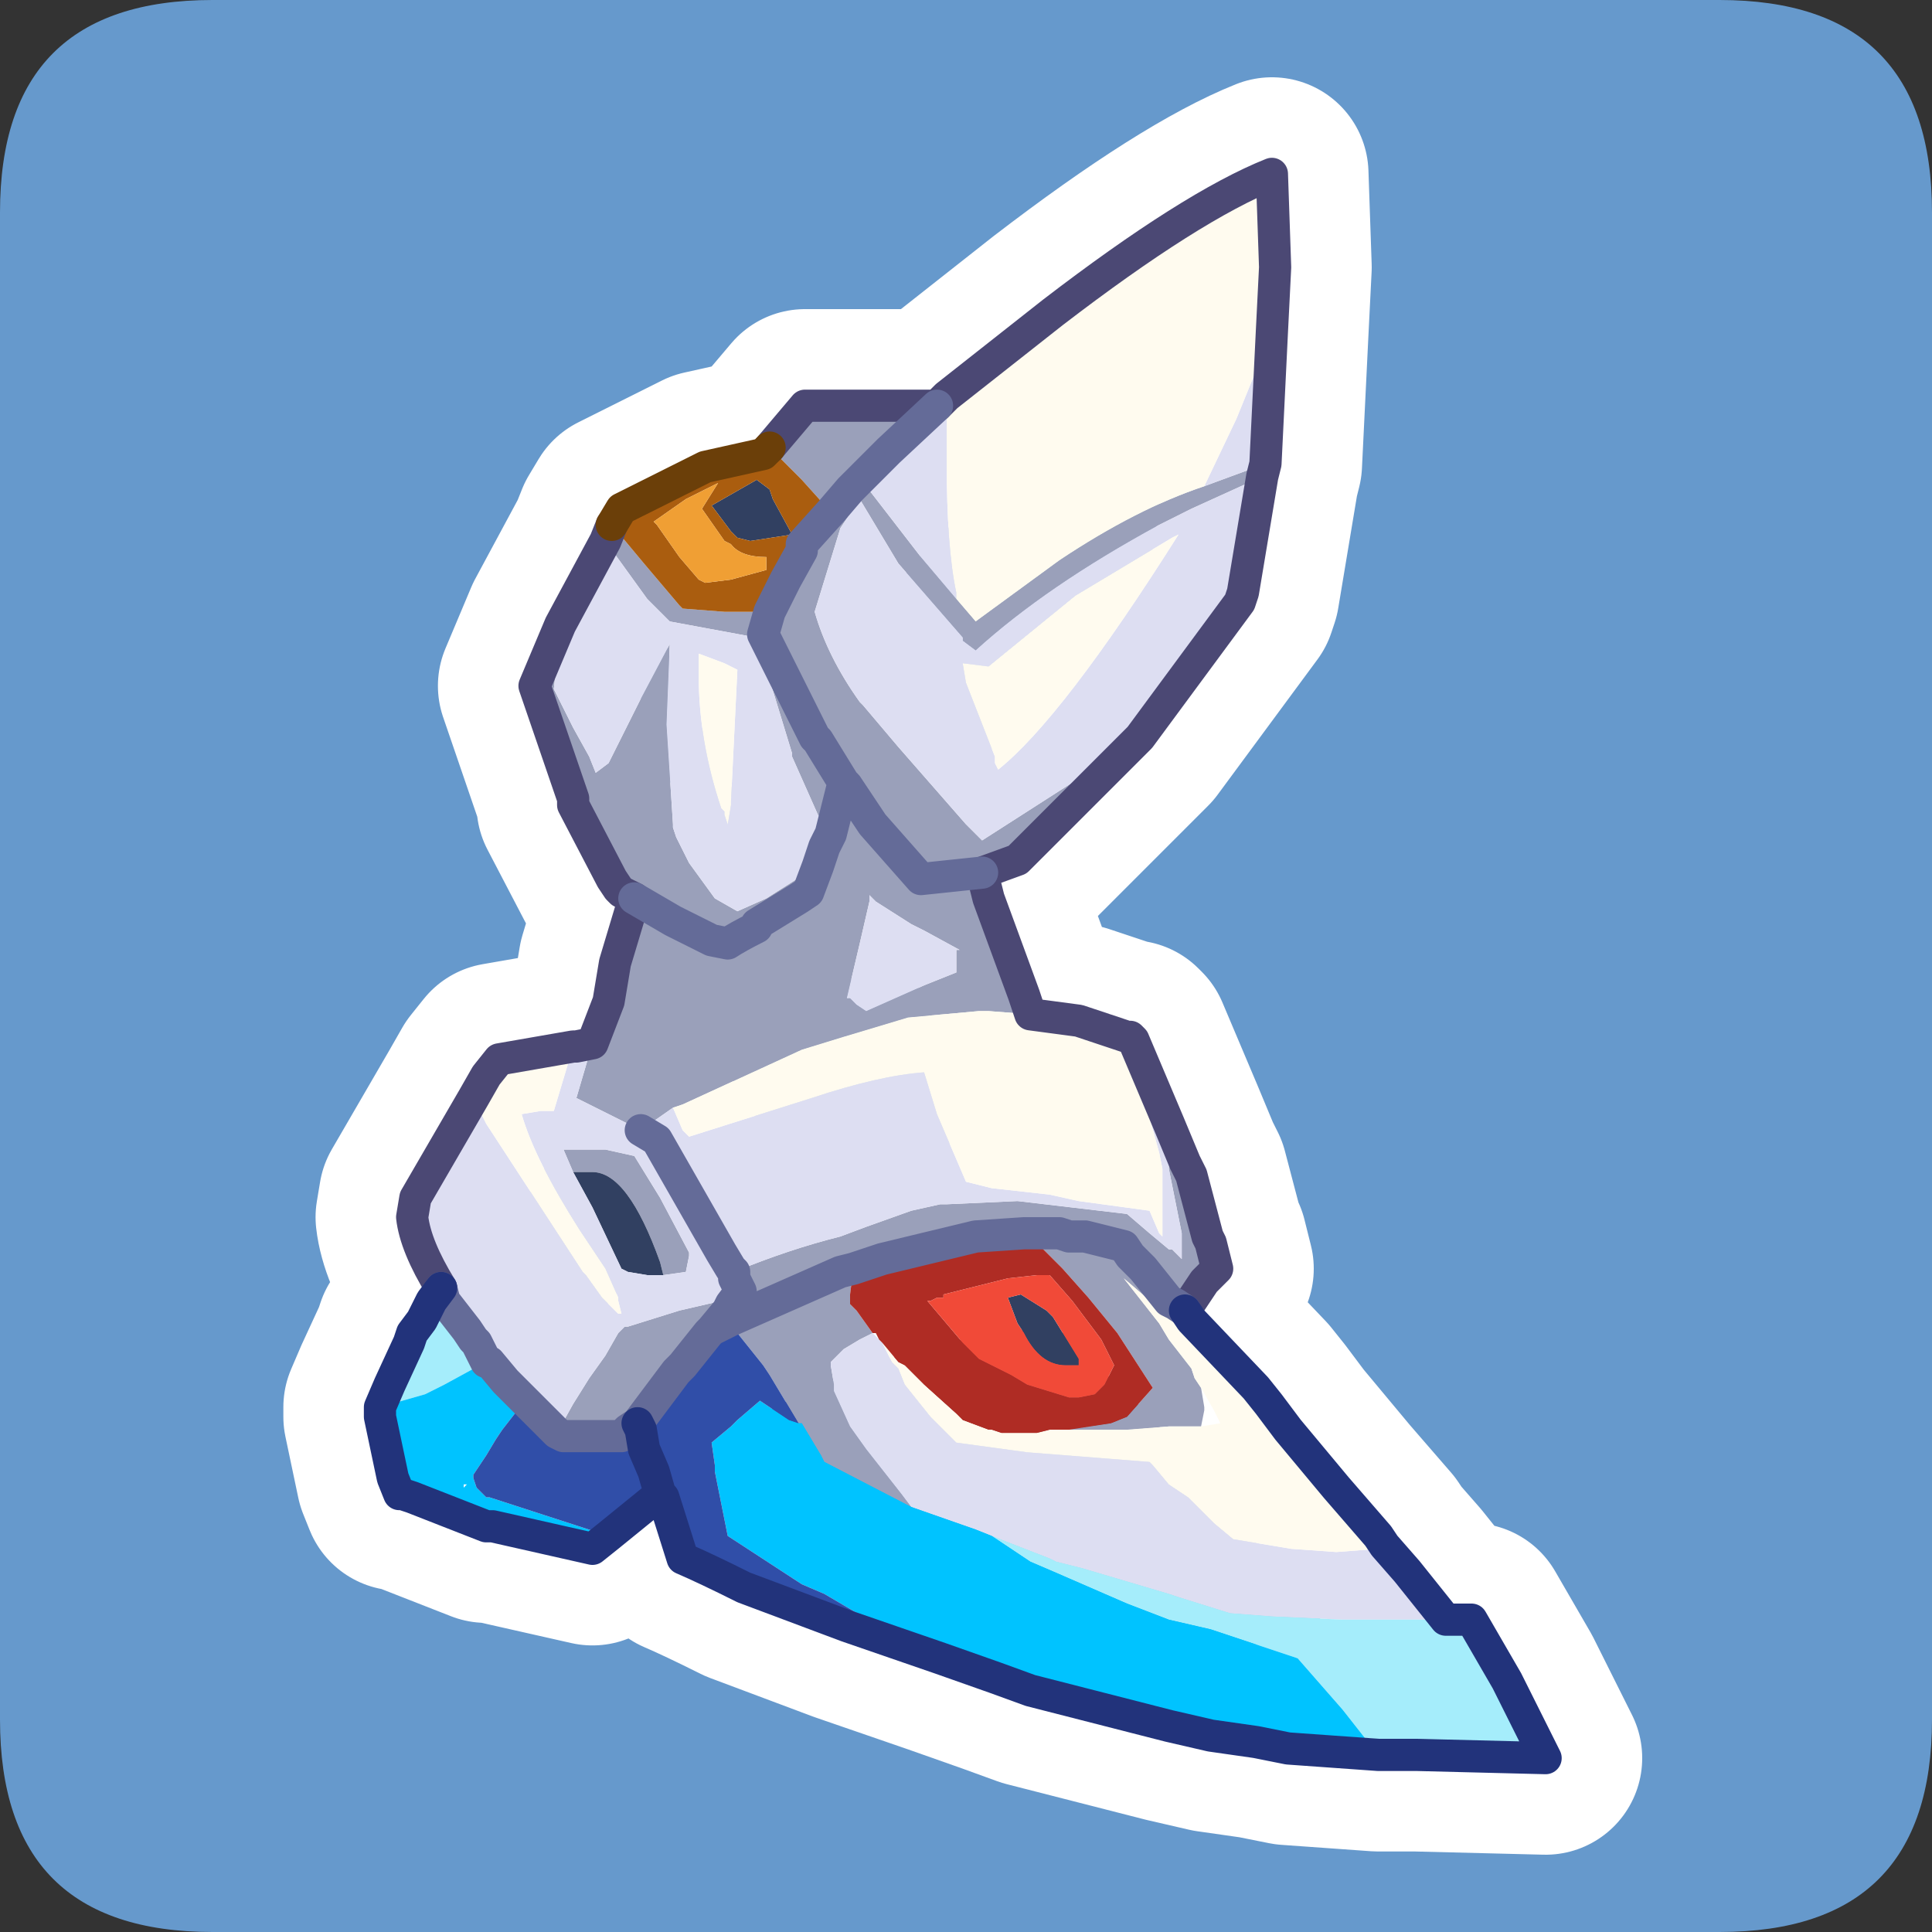<?xml version="1.0" encoding="UTF-8" standalone="no"?>
<svg xmlns:ffdec="https://www.free-decompiler.com/flash" xmlns:xlink="http://www.w3.org/1999/xlink" ffdec:objectType="frame" height="30.0px" width="30.0px" xmlns="http://www.w3.org/2000/svg">
  <rect width="100%" height="100%" fill="#333333" stroke="none"/>
  <g transform="matrix(1.0, 0.0, 0.0, 1.0, 0.0, 0.0)">
    <use ffdec:characterId="1" height="30.0" transform="matrix(1.0, 0.0, 0.0, 1.0, 0.0, 0.0)" width="30.0" xlink:href="#shape0"/>
  </g>
  <defs>
    <g id="shape0" transform="matrix(1.0, 0.0, 0.0, 1.0, 0.0, 0.0)">
      <path d="M0.0 0.0 L30.0 0.0 30.0 30.0 0.0 30.0 0.0 0.0" fill="#33cc66" fill-opacity="0.0" fill-rule="evenodd" stroke="none"/>
      <path d="M0.0 3.3 Q0.0 0.0 3.3 0.0 L26.7 0.0 Q30.0 0.0 30.0 3.3 L30.0 26.7 Q30.0 30.0 26.7 30.0 L3.3 30.0 Q0.0 30.0 0.0 26.7 L0.0 3.3" fill="#6699cc" fill-rule="evenodd" stroke="none"/>
      <path d="M14.85 9.3 L14.85 9.2 Q14.7 8.5 14.7 7.15 L14.7 6.15 16.35 4.85 Q18.5 3.2 19.75 2.7 L19.8 4.15 19.75 5.15 19.2 6.5 18.7 7.55 Q17.65 7.9 16.45 8.7 L15.15 9.65 14.85 9.3 M10.85 10.5 L10.85 10.15 11.25 10.3 11.45 10.4 11.35 12.45 11.35 12.5 11.3 12.8 11.25 12.65 11.25 12.6 11.2 12.55 Q10.85 11.5 10.85 10.5 M10.45 17.2 L10.6 17.15 12.45 16.3 13.1 16.1 14.1 15.8 15.2 15.7 15.35 15.7 16.0 15.75 16.75 15.85 17.5 16.1 18.0 17.9 18.05 18.15 18.05 18.8 18.05 19.2 18.0 19.15 17.85 18.8 16.75 18.65 16.3 18.55 15.4 18.45 15.0 18.35 14.55 17.3 14.35 16.65 Q13.65 16.7 12.6 17.05 L10.7 17.65 10.6 17.55 10.45 17.2 M15.0 10.6 L14.95 10.3 15.35 10.35 16.7 9.25 18.2 8.35 18.3 8.3 Q16.5 11.15 15.5 11.95 L15.45 11.85 15.45 11.75 15.0 10.6 M19.5 21.55 L19.7 21.8 20.0 22.2 20.75 23.1 21.4 23.85 21.4 23.95 21.4 24.05 20.75 24.1 20.05 24.05 19.15 23.9 18.85 23.65 18.45 23.25 18.15 23.05 17.9 22.75 17.85 22.7 15.95 22.55 14.85 22.4 14.8 22.35 14.65 22.2 14.45 22.0 14.05 21.5 13.95 21.25 13.85 21.15 13.7 20.85 13.95 21.15 14.05 21.2 14.35 21.5 14.85 21.95 14.95 22.05 15.35 22.2 15.4 22.2 15.55 22.25 15.7 22.25 16.0 22.25 16.1 22.25 16.3 22.2 16.5 22.2 17.5 22.2 18.15 22.15 18.65 22.15 18.95 22.1 18.85 21.9 18.65 21.55 18.55 21.4 18.5 21.25 18.15 20.8 18.0 20.55 17.45 19.85 18.15 20.45 19.5 21.55 M7.35 17.05 L7.55 16.7 7.75 16.45 8.9 16.25 8.6 17.25 8.4 17.25 8.1 17.3 Q8.3 18.0 9.0 19.1 L9.4 19.7 9.6 20.15 9.6 20.2 9.65 20.4 9.6 20.4 9.35 20.15 9.1 19.8 9.05 19.75 7.55 17.45 7.35 17.05" fill="#fffbef" fill-rule="evenodd" stroke="none"/>
      <path d="M14.7 6.15 L14.7 7.15 Q14.7 8.5 14.85 9.2 L14.85 9.3 14.3 8.65 13.45 7.55 13.8 7.0 14.55 6.3 14.7 6.15 M18.7 7.55 L19.2 6.5 19.75 5.15 19.65 7.2 18.7 7.55 M9.4 8.4 L10.05 9.3 10.4 9.65 11.75 9.9 12.3 11.7 12.3 11.75 12.7 12.65 12.9 12.95 12.8 13.15 12.7 13.45 12.45 13.6 11.9 13.95 11.45 14.15 11.1 13.95 10.7 13.4 10.55 13.1 10.5 13.0 10.45 12.85 10.45 12.8 10.35 11.25 10.4 10.0 9.95 10.85 9.45 11.85 9.25 12.0 9.15 11.75 8.9 11.3 8.6 10.7 8.7 9.75 8.7 9.7 9.4 8.4 M10.85 10.5 Q10.85 11.5 11.2 12.55 L11.25 12.6 11.25 12.65 11.3 12.8 11.35 12.5 11.35 12.45 11.45 10.4 11.25 10.3 10.85 10.15 10.85 10.5 M17.7 11.45 L17.2 11.8 15.25 13.05 15.0 12.8 13.95 11.6 13.4 10.95 13.35 10.9 Q12.85 10.2 12.65 9.5 L13.05 8.2 13.35 7.75 13.95 8.75 14.95 9.9 14.95 9.95 15.15 10.1 Q16.25 9.1 18.0 8.15 L18.5 7.9 19.6 7.4 19.55 7.7 19.3 9.2 19.25 9.35 17.7 11.45 M14.15 14.35 L14.35 14.45 14.9 14.75 14.85 14.75 14.85 15.1 14.35 15.3 13.45 15.7 13.3 15.6 13.2 15.5 13.15 15.5 13.35 14.65 13.5 14.0 13.5 13.9 13.55 13.95 13.6 14.0 14.15 14.35 M15.0 10.6 L15.45 11.75 15.45 11.85 15.5 11.95 Q16.5 11.15 18.3 8.3 L18.2 8.35 16.7 9.25 15.35 10.35 14.95 10.3 15.0 10.6 M17.5 16.1 L17.55 16.1 18.05 17.75 18.15 18.1 18.15 18.15 18.35 19.15 18.35 19.25 18.35 19.35 18.35 19.45 18.35 19.55 18.3 19.5 18.2 19.4 18.15 19.4 17.85 19.15 17.5 18.85 15.8 18.65 14.7 18.7 14.6 18.7 14.15 18.8 13.45 19.05 13.05 19.2 Q12.25 19.4 11.4 19.75 L11.4 19.85 11.5 20.05 11.35 20.25 11.35 20.2 11.2 20.2 10.55 20.35 9.75 20.6 9.7 20.6 9.65 20.65 9.6 20.7 9.4 21.05 9.15 21.4 8.9 21.8 8.65 22.25 8.15 21.75 7.85 21.45 7.6 21.15 7.55 21.15 7.4 20.85 7.35 20.8 7.25 20.65 6.9 20.2 6.85 20.0 Q6.45 19.35 6.4 18.9 L6.45 18.6 7.35 17.05 7.55 17.45 9.05 19.75 9.1 19.8 9.35 20.15 9.6 20.4 9.65 20.4 9.6 20.2 9.6 20.15 9.4 19.7 9.0 19.1 Q8.3 18.0 8.1 17.3 L8.4 17.25 8.6 17.25 8.9 16.25 8.95 16.25 9.2 16.2 8.95 17.05 9.05 17.1 9.95 17.55 10.45 17.2 10.6 17.55 10.7 17.65 12.6 17.05 Q13.65 16.7 14.35 16.65 L14.55 17.3 15.0 18.35 15.4 18.45 16.3 18.55 16.75 18.65 17.85 18.8 18.0 19.15 18.05 19.2 18.05 18.8 18.05 18.15 18.0 17.9 17.5 16.1 M21.4 23.85 L21.5 24.0 21.85 24.4 22.45 25.15 20.85 25.15 19.75 25.1 19.1 25.05 18.3 24.8 18.15 24.75 16.8 24.35 16.4 24.25 16.3 24.2 15.4 23.85 15.15 23.75 14.15 23.4 14.0 23.2 13.45 22.5 13.2 22.15 12.95 21.6 12.95 21.55 12.95 21.5 12.9 21.2 12.9 21.15 13.1 20.95 13.35 20.8 13.55 20.7 13.65 20.8 13.7 20.85 13.85 21.15 13.95 21.25 14.05 21.5 14.45 22.0 14.65 22.2 14.8 22.35 14.85 22.4 15.95 22.55 17.85 22.7 17.9 22.75 18.15 23.05 18.45 23.25 18.85 23.65 19.15 23.9 20.05 24.05 20.75 24.1 21.4 24.05 21.4 23.95 21.4 23.85 M10.3 19.8 L10.65 19.75 10.7 19.5 10.7 19.45 10.25 18.6 9.85 17.95 9.4 17.85 8.75 17.85 8.9 18.2 9.2 18.75 9.65 19.7 9.75 19.75 10.05 19.8 10.3 19.8 M9.95 17.55 L10.2 17.7 11.2 19.45 11.35 19.7 11.4 19.75 11.35 19.7 11.2 19.45 10.2 17.7 9.95 17.55" fill="#dddef2" fill-rule="evenodd" stroke="none"/>
      <path d="M14.85 9.3 L15.15 9.65 16.45 8.7 Q17.65 7.9 18.7 7.55 L19.65 7.2 19.6 7.4 18.5 7.9 18.0 8.15 Q16.25 9.1 15.15 10.1 L14.95 9.95 14.95 9.9 13.95 8.75 13.35 7.75 13.05 8.2 12.65 9.5 Q12.85 10.2 13.35 10.9 L13.4 10.95 13.95 11.6 15.0 12.8 15.25 13.05 17.2 11.8 17.7 11.45 15.8 13.35 15.25 13.55 14.3 13.65 13.55 12.8 13.15 12.2 13.1 12.15 12.9 12.95 13.1 12.15 12.7 11.5 12.65 11.45 11.9 9.95 11.85 9.85 11.95 9.5 12.2 9.0 12.45 8.55 12.45 8.45 12.9 7.95 12.45 7.45 11.95 6.95 12.5 6.3 14.55 6.3 13.8 7.0 13.4 7.4 13.2 7.6 12.9 7.95 13.2 7.6 13.35 7.75 13.45 7.55 14.3 8.65 14.85 9.3 M9.5 8.15 L10.0 8.75 10.55 9.4 10.6 9.45 11.25 9.5 11.95 9.5 11.85 9.85 11.9 9.95 12.65 11.45 12.7 11.5 13.1 12.15 13.15 12.2 13.55 12.8 14.3 13.65 15.25 13.55 15.35 13.95 15.9 15.45 16.0 15.75 15.35 15.7 15.2 15.7 14.1 15.8 13.1 16.1 12.45 16.3 10.6 17.15 10.45 17.2 9.95 17.55 9.05 17.1 8.95 17.05 9.2 16.2 9.45 15.55 9.55 14.95 9.85 13.95 9.65 13.85 9.6 13.8 9.5 13.65 8.9 12.5 8.9 12.4 8.3 10.65 8.7 9.7 8.7 9.75 8.6 10.7 8.9 11.3 9.15 11.75 9.25 12.0 9.45 11.85 9.95 10.85 10.4 10.0 10.35 11.25 10.45 12.8 10.45 12.85 10.5 13.0 10.55 13.1 10.7 13.4 11.1 13.95 11.45 14.15 11.9 13.95 12.45 13.6 12.7 13.45 12.8 13.15 12.9 12.95 12.7 12.65 12.3 11.75 12.3 11.7 11.75 9.9 10.4 9.65 10.05 9.3 9.4 8.4 9.5 8.15 M12.7 13.45 L12.55 13.85 12.4 13.95 11.75 14.35 11.75 14.4 Q11.45 14.55 11.3 14.65 L11.05 14.6 10.45 14.3 9.85 13.95 10.45 14.3 11.05 14.6 11.3 14.65 Q11.45 14.55 11.75 14.4 L11.75 14.35 12.4 13.95 12.55 13.85 12.7 13.45 M14.15 14.35 L13.6 14.0 13.55 13.95 13.5 13.9 13.5 14.0 13.35 14.65 13.15 15.5 13.2 15.5 13.3 15.6 13.45 15.7 14.35 15.3 14.85 15.1 14.85 14.75 14.9 14.75 14.35 14.45 14.15 14.35 M17.55 16.1 L17.6 16.15 18.15 17.45 18.4 18.05 18.5 18.25 18.75 19.2 18.8 19.3 18.9 19.7 18.7 19.9 18.4 20.35 18.5 20.5 19.5 21.55 18.15 20.45 17.45 19.85 18.0 20.55 18.15 20.8 18.5 21.25 18.55 21.4 18.65 21.55 18.7 21.85 18.7 21.9 18.65 22.15 18.15 22.15 17.5 22.2 16.5 22.2 17.25 22.1 17.5 22.0 17.9 21.55 17.35 20.7 16.9 20.15 16.5 19.7 16.0 19.2 15.9 19.15 16.45 19.15 16.6 19.2 16.85 19.2 17.45 19.35 17.55 19.5 17.75 19.7 18.15 20.2 18.25 20.25 18.4 20.35 18.25 20.25 18.15 20.2 17.75 19.7 17.55 19.5 17.45 19.35 16.85 19.2 16.6 19.2 16.45 19.15 15.9 19.15 15.15 19.2 13.7 19.55 13.25 19.7 13.05 19.75 11.35 20.5 13.05 19.75 13.25 19.7 13.2 20.1 13.2 20.25 13.3 20.35 13.55 20.7 13.35 20.8 13.1 20.95 12.9 21.15 12.9 21.2 12.95 21.5 12.95 21.55 12.95 21.6 13.2 22.15 13.45 22.5 14.0 23.2 14.15 23.4 12.8 22.7 12.75 22.6 12.45 22.1 12.4 22.1 12.25 21.85 11.95 21.35 11.85 21.2 11.45 20.7 11.45 20.6 11.35 20.5 11.35 20.45 11.4 20.3 11.35 20.25 11.3 20.35 11.05 20.65 11.0 20.7 10.6 21.2 10.55 21.25 10.5 21.3 9.9 22.1 9.75 22.2 9.65 22.3 8.95 22.3 8.75 22.3 8.65 22.25 8.9 21.8 9.15 21.4 9.4 21.05 9.6 20.7 9.65 20.65 9.7 20.6 9.75 20.6 10.55 20.35 11.2 20.2 11.35 20.2 11.35 20.25 11.5 20.05 11.4 19.85 11.4 19.75 Q12.25 19.4 13.05 19.2 L13.45 19.05 14.15 18.8 14.6 18.7 14.7 18.7 15.8 18.65 17.5 18.85 17.85 19.15 18.15 19.4 18.2 19.4 18.3 19.5 18.35 19.55 18.35 19.45 18.35 19.35 18.35 19.25 18.35 19.15 18.15 18.15 18.15 18.1 18.05 17.75 17.55 16.1 M8.9 18.2 L8.75 17.85 9.4 17.85 9.85 17.95 10.25 18.6 10.7 19.45 10.7 19.5 10.65 19.75 10.3 19.8 10.25 19.6 Q9.75 18.2 9.2 18.2 L8.9 18.2" fill="#9aa0ba" fill-rule="evenodd" stroke="none"/>
      <path d="M11.75 7.45 L11.4 7.65 11.05 7.85 11.35 8.25 11.45 8.35 11.65 8.4 12.3 8.3 12.0 7.75 11.95 7.6 11.75 7.45 M9.5 8.15 L9.65 7.9 10.95 7.25 11.85 7.05 11.95 6.95 12.45 7.45 12.9 7.95 12.45 8.45 12.45 8.55 12.2 9.0 11.95 9.5 11.25 9.5 10.6 9.45 10.55 9.4 10.0 8.75 9.5 8.15 M11.9 8.65 Q11.5 8.65 11.35 8.45 L11.25 8.4 10.9 7.9 11.15 7.5 10.65 7.75 10.15 8.1 10.2 8.15 10.55 8.65 10.85 9.0 10.95 9.05 11.35 9.0 11.9 8.85 11.9 8.65" fill="#aa5d0f" fill-rule="evenodd" stroke="none"/>
      <path d="M11.75 7.45 L11.95 7.6 12.0 7.75 12.3 8.3 11.65 8.4 11.45 8.35 11.35 8.25 11.05 7.85 11.4 7.65 11.75 7.45 M15.65 20.15 L15.85 20.1 16.25 20.35 16.35 20.45 16.75 21.1 16.75 21.2 16.55 21.2 Q16.15 21.2 15.9 20.7 L15.8 20.55 15.65 20.15 M8.9 18.2 L9.2 18.2 Q9.75 18.2 10.25 19.6 L10.3 19.8 10.05 19.8 9.75 19.75 9.65 19.7 9.2 18.75 8.9 18.2" fill="#314061" fill-rule="evenodd" stroke="none"/>
      <path d="M11.9 8.65 L11.9 8.85 11.35 9.0 10.95 9.05 10.85 9.0 10.55 8.65 10.2 8.15 10.15 8.1 10.65 7.75 11.15 7.5 10.9 7.9 11.25 8.4 11.35 8.45 Q11.5 8.65 11.9 8.65" fill="#f09f34" fill-rule="evenodd" stroke="none"/>
      <path d="M15.9 19.15 L16.0 19.2 16.5 19.7 16.9 20.15 17.35 20.7 17.9 21.55 17.5 22.0 17.25 22.1 16.5 22.2 16.3 22.2 16.1 22.25 16.0 22.25 15.7 22.25 15.55 22.25 15.4 22.2 15.35 22.2 14.95 22.05 14.85 21.95 14.35 21.5 14.05 21.2 13.95 21.15 13.7 20.85 13.65 20.8 13.6 20.7 13.55 20.7 13.3 20.35 13.2 20.25 13.2 20.1 13.25 19.7 13.7 19.55 15.15 19.2 15.9 19.15 M16.1 19.8 L15.65 19.85 14.65 20.1 14.65 20.15 14.55 20.15 14.45 20.2 14.4 20.2 14.95 20.85 15.2 21.1 15.7 21.35 15.95 21.5 16.6 21.7 16.75 21.7 17.0 21.65 17.15 21.5 17.3 21.2 17.1 20.8 16.65 20.2 16.3 19.8 16.1 19.8" fill="#af2c24" fill-rule="evenodd" stroke="none"/>
      <path d="M16.1 19.8 L16.3 19.8 16.65 20.2 17.1 20.8 17.3 21.2 17.15 21.5 17.0 21.65 16.75 21.7 16.6 21.7 15.95 21.5 15.7 21.35 15.2 21.1 14.95 20.85 14.4 20.2 14.45 20.2 14.55 20.15 14.65 20.15 14.65 20.1 15.65 19.85 16.1 19.8 M15.65 20.15 L15.8 20.55 15.9 20.7 Q16.15 21.2 16.55 21.2 L16.75 21.2 16.75 21.1 16.35 20.45 16.25 20.35 15.85 20.1 15.65 20.15" fill="#f14a38" fill-rule="evenodd" stroke="none"/>
      <path d="M22.45 25.15 L22.6 25.15 22.7 25.15 22.85 25.15 23.4 26.1 24.0 27.3 22.0 27.25 21.4 27.25 20.85 26.55 20.15 25.75 18.8 25.3 18.15 25.15 17.5 24.9 16.35 24.4 16.0 24.25 15.4 23.85 16.3 24.2 16.4 24.25 16.8 24.35 18.15 24.75 18.3 24.8 19.1 25.05 19.75 25.1 20.85 25.15 22.45 25.15 M5.9 21.85 L6.05 21.5 6.35 20.85 6.4 20.7 6.55 20.5 6.7 20.2 6.85 20.0 6.9 20.2 7.25 20.65 7.35 20.8 7.4 20.85 7.55 21.15 7.45 21.2 6.9 21.5 6.6 21.65 5.9 21.85" fill="#a5edfb" fill-rule="evenodd" stroke="none"/>
      <path d="M21.4 27.25 L20.0 27.15 19.5 27.05 18.8 26.95 18.15 26.8 16.0 26.25 15.45 26.05 13.65 25.25 12.8 24.75 12.45 24.6 11.3 23.85 11.1 22.85 11.1 22.75 11.05 22.4 11.35 22.15 11.4 22.1 11.45 22.05 11.8 21.75 12.25 22.05 12.4 22.1 12.45 22.1 12.75 22.6 12.8 22.7 14.15 23.4 15.15 23.75 15.4 23.85 16.0 24.25 16.35 24.4 17.5 24.9 18.15 25.15 18.8 25.3 20.15 25.75 20.85 26.55 21.4 27.25 M9.45 23.85 L9.2 24.05 7.65 23.7 7.55 23.7 6.4 23.25 6.25 23.2 6.2 23.2 6.1 22.95 5.9 22.0 5.9 21.95 5.9 21.85 6.6 21.65 6.9 21.5 7.45 21.2 7.55 21.15 7.6 21.15 7.85 21.45 8.15 21.75 7.8 22.2 7.7 22.35 7.55 22.6 7.35 22.9 7.35 22.95 7.4 23.1 7.55 23.25 7.6 23.25 9.45 23.85 M7.25 23.05 L7.2 23.05 7.2 23.1 7.25 23.05" fill="#00c3ff" fill-rule="evenodd" stroke="none"/>
      <path d="M15.45 26.05 L14.6 25.75 13.15 25.25 11.95 24.8 11.55 24.65 Q10.95 24.35 10.6 24.2 L10.3 23.25 10.25 23.2 9.45 23.85 7.6 23.25 7.55 23.25 7.4 23.1 7.35 22.95 7.35 22.9 7.55 22.6 7.7 22.35 7.8 22.2 8.15 21.75 8.65 22.25 8.75 22.3 8.95 22.3 9.65 22.3 9.75 22.2 9.9 22.1 10.5 21.3 10.55 21.25 10.6 21.2 11.0 20.7 11.05 20.65 11.35 20.5 11.45 20.6 11.45 20.7 11.85 21.2 11.95 21.35 12.25 21.85 12.4 22.1 12.25 22.05 11.8 21.75 11.45 22.05 11.4 22.1 11.35 22.15 11.05 22.4 11.1 22.75 11.1 22.85 11.3 23.85 12.45 24.6 12.8 24.75 13.65 25.25 15.45 26.05 M9.9 22.1 L9.95 22.2 10.0 22.5 10.15 22.85 10.25 23.2 10.15 22.85 10.0 22.5 9.95 22.2 9.9 22.1" fill="#304ea8" fill-rule="evenodd" stroke="none"/>
      <path d="M19.75 5.15 L19.8 4.15 19.75 2.7 Q18.5 3.2 16.35 4.85 L14.7 6.15 14.55 6.3 13.8 7.0 13.4 7.4 13.2 7.6 12.9 7.95 12.45 8.45 12.45 8.55 12.2 9.0 11.95 9.5 11.85 9.85 11.9 9.95 12.65 11.45 12.7 11.5 13.1 12.15 13.15 12.2 13.55 12.8 14.3 13.65 15.25 13.55 15.8 13.35 17.7 11.45 19.25 9.35 19.3 9.2 19.55 7.7 19.6 7.4 19.65 7.2 19.75 5.15 M9.5 8.15 L9.65 7.9 10.95 7.25 11.85 7.05 11.95 6.95 12.5 6.3 14.55 6.3 M9.5 8.15 L9.4 8.4 8.7 9.7 8.3 10.65 8.9 12.4 8.9 12.5 9.5 13.65 9.6 13.8 9.65 13.85 9.85 13.95 10.45 14.3 11.05 14.6 11.3 14.65 Q11.45 14.55 11.75 14.4 L11.75 14.35 12.4 13.95 12.55 13.85 12.7 13.45 12.8 13.15 12.9 12.95 13.1 12.15 M9.2 16.2 L9.45 15.55 9.55 14.95 9.85 13.95 M16.0 15.75 L15.9 15.45 15.35 13.95 15.25 13.55 M16.0 15.75 L16.75 15.85 17.5 16.1 17.55 16.1 17.6 16.15 18.15 17.45 18.4 18.05 18.5 18.25 18.75 19.2 18.8 19.3 18.9 19.7 18.7 19.9 18.4 20.35 18.5 20.5 19.5 21.55 19.7 21.8 20.0 22.2 20.75 23.1 21.4 23.85 21.5 24.0 21.85 24.4 22.45 25.15 22.6 25.15 22.7 25.15 22.85 25.15 23.4 26.1 24.0 27.3 22.0 27.25 21.4 27.25 20.0 27.15 19.5 27.05 18.8 26.95 18.15 26.8 16.0 26.25 15.45 26.05 14.6 25.75 13.15 25.25 11.95 24.8 11.55 24.65 Q10.95 24.35 10.6 24.2 L10.3 23.25 10.25 23.2 9.45 23.85 9.2 24.05 7.65 23.7 7.55 23.7 6.4 23.25 6.25 23.2 6.2 23.2 6.1 22.95 5.9 22.0 5.9 21.95 5.9 21.85 6.05 21.5 6.35 20.85 6.4 20.7 6.55 20.5 6.7 20.2 6.85 20.0 Q6.45 19.35 6.4 18.9 L6.45 18.6 7.35 17.05 7.55 16.7 7.75 16.45 8.9 16.25 8.95 16.25 9.2 16.2 M15.9 19.15 L16.45 19.15 16.6 19.2 16.85 19.2 17.45 19.35 17.55 19.5 17.75 19.7 18.15 20.2 18.25 20.25 18.4 20.35 M8.65 22.25 L8.75 22.3 8.95 22.3 9.65 22.3 9.75 22.2 9.9 22.1 10.5 21.3 10.55 21.25 10.6 21.2 11.0 20.7 11.05 20.65 11.3 20.35 11.35 20.25 11.5 20.05 11.4 19.85 11.4 19.75 11.35 19.7 11.2 19.45 10.2 17.7 9.95 17.55 M11.35 20.5 L13.05 19.75 13.25 19.7 13.7 19.55 15.15 19.2 15.9 19.15 M11.05 20.65 L11.35 20.5 M7.55 21.15 L7.4 20.85 7.35 20.8 7.25 20.65 6.9 20.2 6.85 20.0 M7.55 21.15 L7.6 21.15 7.85 21.45 8.15 21.75 8.65 22.25 M10.25 23.2 L10.15 22.85 10.0 22.5 9.95 22.2 9.9 22.1" fill="none" stroke="#ffffff" stroke-linecap="round" stroke-linejoin="round" stroke-width="3.0"/>
      <path d="M11.95 6.95 L12.5 6.3 14.55 6.3 13.8 7.0 13.4 7.4 13.2 7.6 12.9 7.95 13.2 7.6 13.35 7.75 13.45 7.55 14.3 8.65 14.85 9.3 15.15 9.65 16.45 8.7 Q17.65 7.9 18.7 7.55 L19.65 7.2 19.6 7.4 18.5 7.9 18.0 8.15 Q16.25 9.1 15.15 10.1 L14.95 9.95 14.95 9.9 13.95 8.75 13.35 7.75 13.05 8.2 12.65 9.5 Q12.85 10.2 13.35 10.9 L13.4 10.95 13.95 11.6 15.0 12.8 15.25 13.05 17.2 11.8 17.7 11.45 15.8 13.35 15.25 13.55 15.35 13.95 15.9 15.45 16.0 15.75 15.35 15.7 15.2 15.7 14.1 15.8 13.1 16.1 12.45 16.3 10.6 17.15 10.45 17.2 9.95 17.55 9.05 17.1 8.95 17.05 9.2 16.2 9.45 15.55 9.55 14.95 9.85 13.95 9.65 13.85 9.6 13.8 9.5 13.65 8.9 12.5 8.9 12.4 8.3 10.65 8.7 9.7 8.7 9.75 8.6 10.7 8.9 11.3 9.15 11.75 9.25 12.0 9.45 11.85 9.95 10.85 10.4 10.0 10.35 11.25 10.45 12.8 10.45 12.85 10.5 13.0 10.55 13.1 10.7 13.4 11.1 13.95 11.45 14.15 11.9 13.95 12.45 13.6 12.7 13.45 12.8 13.15 12.9 12.95 12.7 12.65 12.3 11.75 12.3 11.7 11.75 9.9 10.4 9.65 10.05 9.3 9.4 8.4 9.5 8.15 10.0 8.75 10.55 9.4 10.6 9.45 11.25 9.5 11.95 9.5 11.85 9.85 11.9 9.95 12.65 11.45 12.7 11.5 13.1 12.15 12.9 12.95 13.1 12.15 12.7 11.5 12.65 11.45 11.9 9.95 11.85 9.85 11.95 9.5 12.2 9.0 12.45 8.55 12.45 8.45 12.9 7.95 12.45 7.45 11.95 6.95 M17.55 16.1 L17.6 16.15 18.15 17.45 18.4 18.05 18.5 18.25 18.75 19.2 18.8 19.3 18.9 19.7 18.7 19.9 18.4 20.35 18.5 20.5 19.5 21.55 18.15 20.45 17.45 19.85 18.0 20.55 18.15 20.8 18.5 21.25 18.55 21.4 18.65 21.55 18.7 21.85 18.7 21.9 18.65 22.15 18.15 22.15 17.5 22.2 16.6 22.2 17.25 22.1 17.5 22.0 17.9 21.55 17.35 20.7 16.9 20.15 16.5 19.7 16.0 19.2 15.9 19.15 15.15 19.2 13.7 19.55 13.25 19.7 13.05 19.75 11.35 20.5 13.05 19.75 13.25 19.7 13.2 20.1 13.2 20.25 13.3 20.35 13.55 20.7 13.35 20.8 13.1 20.95 12.9 21.15 12.9 21.2 12.95 21.5 12.95 21.6 13.2 22.15 13.45 22.5 14.0 23.2 14.15 23.4 12.8 22.7 12.75 22.6 12.45 22.1 12.4 22.1 12.25 21.85 11.95 21.35 11.85 21.2 11.45 20.7 11.45 20.6 11.35 20.5 11.35 20.45 11.4 20.3 11.35 20.25 11.5 20.05 11.4 19.85 11.4 19.75 Q12.25 19.4 13.05 19.2 L13.45 19.05 14.15 18.8 14.6 18.7 14.7 18.7 15.8 18.65 17.5 18.85 17.85 19.15 18.15 19.4 18.2 19.4 18.3 19.5 18.35 19.55 18.35 19.45 18.35 19.35 18.35 19.25 18.35 19.15 18.15 18.15 18.15 18.1 18.05 17.75 17.55 16.1 M15.25 13.55 L14.3 13.65 13.55 12.8 13.15 12.2 13.1 12.15 13.15 12.2 13.55 12.8 14.3 13.65 15.25 13.55 M12.7 13.45 L12.55 13.85 12.4 13.95 11.75 14.35 11.75 14.4 Q11.45 14.55 11.3 14.65 L11.05 14.6 10.45 14.3 9.85 13.95 10.45 14.3 11.05 14.6 11.3 14.65 Q11.45 14.55 11.75 14.4 L11.75 14.35 12.4 13.95 12.55 13.85 12.7 13.45 M13.5 14.0 L13.35 14.65 13.15 15.5 13.2 15.5 13.3 15.6 13.45 15.7 14.35 15.3 14.85 15.1 14.85 14.75 14.9 14.75 14.35 14.45 14.15 14.35 13.6 14.0 13.55 13.95 13.5 13.9 13.5 14.0 M18.4 20.35 L18.25 20.25 18.15 20.2 17.75 19.7 17.55 19.5 17.45 19.35 16.85 19.2 16.6 19.2 16.45 19.15 15.9 19.15 16.45 19.15 16.6 19.2 16.85 19.2 17.45 19.35 17.55 19.5 17.75 19.7 18.15 20.2 18.25 20.25 18.4 20.35 M8.9 18.2 L8.75 17.85 9.4 17.85 9.85 17.95 10.25 18.6 10.7 19.45 10.7 19.5 10.65 19.75 10.3 19.8 10.25 19.6 Q9.75 18.2 9.2 18.2 L8.9 18.2 M8.65 22.25 L8.9 21.8 9.15 21.4 9.4 21.05 9.6 20.7 9.65 20.65 9.7 20.6 9.75 20.6 10.55 20.35 11.2 20.2 11.35 20.2 11.35 20.25 11.3 20.35 11.05 20.65 11.0 20.7 10.6 21.2 10.55 21.25 10.5 21.3 9.9 22.1 9.75 22.2 9.65 22.3 8.95 22.3 8.75 22.3 8.65 22.25" fill="#9aa0ba" fill-rule="evenodd" stroke="none"/>
      <path d="M11.75 7.45 L11.95 7.6 12.0 7.75 12.3 8.3 11.65 8.4 11.45 8.35 11.35 8.25 11.05 7.85 11.4 7.65 11.75 7.45 M16.25 20.35 L16.35 20.45 16.75 21.1 16.75 21.2 16.55 21.2 Q16.15 21.2 15.9 20.7 L15.8 20.55 15.65 20.15 15.85 20.1 16.25 20.35 M8.9 18.2 L9.2 18.2 Q9.75 18.2 10.25 19.6 L10.3 19.8 10.05 19.8 9.75 19.75 9.65 19.7 9.2 18.75 8.9 18.2" fill="#314061" fill-rule="evenodd" stroke="none"/>
      <path d="M9.5 8.15 L9.65 7.9 10.95 7.25 11.85 7.05 11.95 6.95 12.45 7.45 12.9 7.95 12.45 8.45 12.45 8.55 12.2 9.0 11.95 9.5 11.25 9.5 10.6 9.45 10.55 9.4 10.0 8.75 9.5 8.15 M11.75 7.45 L11.4 7.65 11.05 7.85 11.35 8.25 11.45 8.35 11.65 8.4 12.3 8.3 12.0 7.75 11.95 7.6 11.75 7.45 M10.9 7.9 L11.15 7.5 10.65 7.75 10.15 8.1 10.2 8.15 10.55 8.65 10.85 9.0 10.95 9.05 11.35 9.0 11.9 8.85 11.9 8.65 Q11.5 8.65 11.35 8.45 L11.25 8.4 10.9 7.9" fill="#aa5d0f" fill-rule="evenodd" stroke="none"/>
      <path d="M10.9 7.9 L11.25 8.4 11.35 8.45 Q11.5 8.65 11.9 8.65 L11.9 8.85 11.35 9.0 10.95 9.05 10.85 9.0 10.55 8.65 10.2 8.15 10.15 8.1 10.65 7.75 11.15 7.5 10.9 7.9" fill="#f09f34" fill-rule="evenodd" stroke="none"/>
      <path d="M14.55 6.3 L14.7 6.15 14.7 7.15 Q14.7 8.5 14.85 9.2 L14.85 9.3 14.3 8.65 13.45 7.55 13.8 7.0 14.55 6.3 M19.75 5.15 L19.65 7.2 18.7 7.55 19.2 6.5 19.75 5.15 M19.6 7.4 L19.55 7.7 19.3 9.2 19.25 9.35 17.7 11.45 17.2 11.8 15.25 13.05 15.0 12.8 13.95 11.6 13.4 10.95 13.35 10.9 Q12.85 10.2 12.65 9.5 L13.05 8.2 13.35 7.75 13.95 8.75 14.95 9.9 14.95 9.95 15.15 10.1 Q16.25 9.1 18.0 8.15 L18.5 7.9 19.6 7.4 M17.5 16.1 L17.55 16.1 18.05 17.75 18.15 18.1 18.15 18.15 18.35 19.15 18.35 19.25 18.35 19.35 18.35 19.45 18.35 19.55 18.3 19.5 18.2 19.4 18.15 19.4 17.85 19.15 17.5 18.85 15.8 18.65 14.7 18.7 14.6 18.7 14.15 18.8 13.45 19.05 13.05 19.2 Q12.25 19.4 11.4 19.75 L11.35 19.7 11.2 19.45 10.2 17.7 9.95 17.55 10.2 17.7 11.2 19.45 11.35 19.7 11.4 19.75 11.4 19.85 11.5 20.05 11.35 20.25 11.35 20.2 11.2 20.2 10.55 20.35 9.75 20.6 9.7 20.6 9.65 20.65 9.6 20.7 9.4 21.05 9.15 21.4 8.9 21.8 8.65 22.25 8.15 21.75 7.85 21.45 7.6 21.15 7.55 21.15 7.4 20.85 7.35 20.8 7.25 20.65 6.9 20.2 6.85 20.0 Q6.45 19.35 6.4 18.9 L6.45 18.6 7.35 17.05 7.55 17.45 9.05 19.75 9.1 19.8 9.35 20.15 9.6 20.4 9.65 20.4 9.6 20.2 9.6 20.15 9.4 19.7 9.0 19.1 Q8.3 18.0 8.1 17.3 L8.4 17.25 8.6 17.25 8.9 16.25 8.95 16.25 9.2 16.2 8.95 17.05 9.05 17.1 9.95 17.55 10.45 17.2 10.6 17.55 10.7 17.65 12.6 17.05 Q13.65 16.7 14.35 16.65 L14.55 17.3 15.0 18.35 15.4 18.45 16.3 18.55 16.75 18.65 17.85 18.8 18.0 19.15 18.05 19.2 18.05 18.8 18.05 18.15 18.0 17.9 17.5 16.1 M21.4 23.85 L21.5 24.0 21.85 24.4 22.45 25.15 20.85 25.15 19.75 25.1 19.1 25.05 18.3 24.8 18.15 24.75 16.8 24.35 16.4 24.25 16.3 24.2 15.4 23.85 15.15 23.75 14.15 23.4 14.0 23.2 13.45 22.5 13.2 22.15 12.95 21.6 12.95 21.5 12.9 21.2 12.9 21.15 13.1 20.95 13.35 20.8 13.55 20.7 13.65 20.8 13.7 20.85 13.85 21.15 13.95 21.25 14.05 21.5 14.45 22.0 14.65 22.2 14.8 22.35 14.85 22.4 15.95 22.55 17.85 22.7 17.9 22.75 18.15 23.05 18.45 23.25 18.85 23.65 19.15 23.9 20.05 24.05 20.75 24.1 21.4 24.05 21.4 23.95 21.4 23.85 M8.7 9.7 L9.4 8.4 10.05 9.3 10.4 9.65 11.75 9.9 12.3 11.7 12.3 11.75 12.7 12.65 12.9 12.95 12.8 13.15 12.7 13.45 12.45 13.6 11.9 13.95 11.45 14.15 11.1 13.95 10.7 13.4 10.55 13.1 10.5 13.0 10.45 12.85 10.45 12.8 10.35 11.25 10.4 10.0 9.95 10.85 9.45 11.85 9.25 12.0 9.15 11.75 8.9 11.3 8.6 10.7 8.7 9.75 8.7 9.7 M11.25 10.3 L10.85 10.15 10.85 10.5 Q10.85 11.5 11.2 12.55 L11.25 12.6 11.25 12.65 11.3 12.8 11.35 12.5 11.35 12.45 11.45 10.4 11.25 10.3 M13.5 14.0 L13.5 13.9 13.55 13.95 13.6 14.0 14.15 14.35 14.35 14.45 14.9 14.75 14.85 14.75 14.85 15.1 14.35 15.3 13.45 15.7 13.3 15.6 13.2 15.5 13.15 15.5 13.35 14.65 13.5 14.0 M18.2 8.35 L16.7 9.25 15.35 10.35 14.95 10.3 15.0 10.6 15.45 11.75 15.45 11.85 15.5 11.95 Q16.5 11.15 18.3 8.3 L18.2 8.35 M10.3 19.8 L10.65 19.75 10.7 19.5 10.7 19.45 10.25 18.6 9.85 17.95 9.4 17.85 8.75 17.85 8.9 18.2 9.2 18.75 9.65 19.7 9.75 19.75 10.05 19.8 10.3 19.8" fill="#dddef2" fill-rule="evenodd" stroke="none"/>
      <path d="M14.7 6.15 L16.35 4.85 Q18.5 3.2 19.75 2.7 L19.8 4.15 19.75 5.15 19.2 6.5 18.7 7.55 Q17.65 7.9 16.45 8.7 L15.15 9.65 14.85 9.3 14.85 9.2 Q14.7 8.5 14.7 7.15 L14.7 6.15 M16.0 15.75 L16.75 15.85 17.5 16.1 18.0 17.9 18.05 18.15 18.05 18.8 18.05 19.2 18.0 19.15 17.85 18.8 16.75 18.65 16.3 18.55 15.4 18.45 15.0 18.35 14.55 17.3 14.35 16.65 Q13.65 16.7 12.6 17.05 L10.7 17.65 10.6 17.55 10.45 17.2 10.6 17.15 12.45 16.3 13.1 16.1 14.1 15.8 15.2 15.7 15.35 15.7 16.0 15.75 M19.5 21.55 L19.7 21.8 20.0 22.2 20.75 23.1 21.4 23.85 21.4 23.95 21.4 24.05 20.75 24.1 20.05 24.05 19.15 23.9 18.85 23.65 18.45 23.25 18.15 23.05 17.9 22.75 17.85 22.7 15.95 22.55 14.85 22.4 14.8 22.35 14.65 22.2 14.45 22.0 14.05 21.5 13.95 21.25 13.85 21.15 13.7 20.85 13.95 21.15 14.05 21.2 14.35 21.5 14.85 21.95 14.95 22.05 15.35 22.2 15.4 22.2 15.55 22.25 15.7 22.25 16.0 22.25 16.1 22.25 16.3 22.2 16.6 22.2 17.5 22.2 18.15 22.15 18.65 22.15 18.95 22.1 18.85 21.9 18.65 21.55 18.55 21.4 18.5 21.25 18.15 20.8 18.0 20.55 17.45 19.85 18.15 20.45 19.5 21.55 M7.35 17.05 L7.55 16.7 7.75 16.45 8.9 16.25 8.6 17.25 8.4 17.25 8.1 17.3 Q8.3 18.0 9.0 19.1 L9.4 19.7 9.6 20.15 9.6 20.2 9.65 20.4 9.6 20.4 9.35 20.15 9.1 19.8 9.05 19.75 7.55 17.45 7.35 17.05 M11.25 10.3 L11.45 10.4 11.35 12.45 11.35 12.5 11.3 12.8 11.25 12.65 11.25 12.6 11.2 12.55 Q10.85 11.5 10.85 10.5 L10.85 10.15 11.25 10.3 M18.2 8.35 L18.3 8.3 Q16.5 11.15 15.5 11.95 L15.45 11.85 15.45 11.75 15.0 10.6 14.95 10.3 15.35 10.35 16.7 9.25 18.2 8.35" fill="#fffbef" fill-rule="evenodd" stroke="none"/>
      <path d="M13.25 19.7 L13.7 19.55 15.15 19.2 15.9 19.15 16.0 19.2 16.5 19.7 16.9 20.15 17.35 20.7 17.9 21.55 17.5 22.0 17.25 22.1 16.6 22.2 16.3 22.2 16.1 22.25 16.0 22.25 15.7 22.25 15.55 22.25 15.4 22.2 15.35 22.2 14.95 22.05 14.85 21.95 14.35 21.5 14.05 21.2 13.95 21.15 13.7 20.85 13.65 20.8 13.6 20.7 13.55 20.7 13.3 20.35 13.2 20.25 13.2 20.1 13.25 19.7 M16.3 19.8 L16.1 19.8 15.65 19.85 14.65 20.1 14.65 20.15 14.55 20.15 14.45 20.2 14.4 20.2 14.95 20.85 15.2 21.1 15.7 21.35 15.95 21.5 16.6 21.7 16.75 21.7 17.0 21.65 17.15 21.5 17.3 21.2 17.1 20.8 16.65 20.2 16.3 19.8" fill="#af2c24" fill-rule="evenodd" stroke="none"/>
      <path d="M16.3 19.8 L16.65 20.2 17.1 20.8 17.3 21.2 17.15 21.5 17.0 21.65 16.75 21.7 16.6 21.7 15.95 21.5 15.7 21.35 15.2 21.1 14.95 20.85 14.4 20.2 14.45 20.2 14.55 20.15 14.65 20.15 14.65 20.1 15.65 19.85 16.1 19.8 16.3 19.8 M16.25 20.35 L15.85 20.1 15.65 20.15 15.8 20.55 15.9 20.7 Q16.15 21.2 16.55 21.2 L16.75 21.2 16.75 21.1 16.35 20.45 16.25 20.35" fill="#f14a38" fill-rule="evenodd" stroke="none"/>
      <path d="M22.45 25.15 L22.6 25.15 22.7 25.15 22.85 25.15 23.4 26.1 24.0 27.3 22.0 27.25 21.4 27.25 20.85 26.55 20.15 25.75 18.8 25.3 18.15 25.15 17.5 24.9 16.35 24.4 16.0 24.25 15.4 23.85 16.3 24.2 16.4 24.25 16.8 24.35 18.15 24.75 18.3 24.8 19.1 25.05 19.75 25.1 20.85 25.15 22.45 25.15 M5.9 21.85 L6.05 21.5 6.35 20.85 6.4 20.7 6.55 20.5 6.7 20.2 6.85 20.0 6.9 20.2 7.25 20.65 7.35 20.8 7.4 20.85 7.55 21.15 7.45 21.2 6.9 21.5 6.6 21.65 5.9 21.85" fill="#a5edfb" fill-rule="evenodd" stroke="none"/>
      <path d="M21.4 27.25 L20.0 27.15 19.5 27.05 18.8 26.95 18.15 26.8 16.0 26.25 15.45 26.05 13.65 25.25 12.8 24.75 12.45 24.6 11.3 23.85 11.1 22.85 11.1 22.75 11.05 22.4 11.35 22.15 11.4 22.1 11.45 22.05 11.8 21.75 12.25 22.05 12.4 22.1 12.45 22.1 12.75 22.6 12.8 22.7 14.15 23.4 15.15 23.75 15.4 23.85 16.0 24.25 16.35 24.4 17.5 24.9 18.15 25.15 18.8 25.3 20.15 25.75 20.85 26.55 21.4 27.25 M9.45 23.85 L9.2 24.05 7.65 23.7 7.55 23.7 6.4 23.25 6.25 23.2 6.2 23.2 6.1 22.95 5.9 22.0 5.9 21.95 5.9 21.85 6.6 21.65 6.9 21.5 7.45 21.2 7.55 21.15 7.6 21.15 7.85 21.45 8.15 21.75 7.8 22.2 7.7 22.35 7.55 22.6 7.35 22.9 7.35 22.95 7.4 23.1 7.55 23.25 7.6 23.25 9.45 23.85 M7.2 23.1 L7.25 23.05 7.2 23.05 7.2 23.1" fill="#00c3ff" fill-rule="evenodd" stroke="none"/>
      <path d="M15.45 26.05 L14.6 25.75 13.15 25.25 11.95 24.8 11.55 24.65 Q10.95 24.35 10.6 24.2 L10.3 23.25 10.25 23.2 9.45 23.85 7.6 23.25 7.55 23.25 7.4 23.1 7.35 22.95 7.35 22.9 7.55 22.6 7.7 22.35 7.8 22.2 8.15 21.75 8.65 22.25 8.75 22.3 8.95 22.3 9.65 22.3 9.75 22.2 9.9 22.1 10.5 21.3 10.55 21.25 10.6 21.2 11.0 20.7 11.05 20.65 11.35 20.5 11.45 20.6 11.45 20.7 11.85 21.2 11.95 21.35 12.25 21.85 12.4 22.1 12.25 22.05 11.8 21.75 11.45 22.05 11.4 22.1 11.35 22.15 11.05 22.4 11.1 22.75 11.1 22.85 11.3 23.85 12.45 24.6 12.8 24.75 13.65 25.25 15.45 26.05 M9.9 22.1 L9.95 22.2 10.0 22.5 10.15 22.85 10.25 23.2 10.15 22.85 10.0 22.5 9.95 22.2 9.9 22.1" fill="#304ea8" fill-rule="evenodd" stroke="none"/>
      <path d="M11.95 6.95 L12.5 6.3 14.55 6.3 14.7 6.15 16.35 4.85 Q18.5 3.2 19.75 2.7 L19.8 4.15 19.75 5.15 19.65 7.2 19.6 7.4 19.55 7.7 19.3 9.2 19.25 9.35 17.7 11.45 15.8 13.35 15.25 13.55 15.35 13.95 15.9 15.45 16.0 15.75 16.75 15.85 17.5 16.1 17.55 16.1 17.6 16.15 18.15 17.45 18.4 18.05 18.5 18.25 18.75 19.2 18.8 19.3 18.9 19.7 18.7 19.9 18.4 20.35 M6.85 20.0 Q6.45 19.35 6.4 18.9 L6.45 18.6 7.35 17.05 7.55 16.7 7.75 16.45 8.9 16.25 8.95 16.25 9.2 16.2 9.45 15.55 9.55 14.95 9.85 13.95 9.65 13.85 9.6 13.8 9.5 13.65 8.9 12.5 8.9 12.4 8.3 10.65 8.7 9.7 9.4 8.4 9.5 8.15" fill="none" stroke="#4b4874" stroke-linecap="round" stroke-linejoin="round" stroke-width="0.5"/>
      <path d="M9.5 8.15 L9.65 7.9 10.95 7.25 11.85 7.05 11.95 6.95" fill="none" stroke="#6b3f09" stroke-linecap="round" stroke-linejoin="round" stroke-width="0.5"/>
      <path d="M12.9 7.95 L13.2 7.6 13.4 7.4 13.8 7.0 14.55 6.3 M12.9 12.95 L13.1 12.15 12.7 11.5 12.65 11.45 11.9 9.95 11.85 9.85 11.95 9.5 12.2 9.0 12.45 8.55 12.45 8.45 12.9 7.95 M12.7 13.45 L12.8 13.15 12.9 12.95 M13.1 12.15 L13.15 12.2 13.55 12.8 14.3 13.65 15.25 13.55 M9.85 13.95 L10.45 14.3 11.05 14.6 11.3 14.65 Q11.45 14.55 11.75 14.4 L11.75 14.35 12.4 13.95 12.55 13.85 12.7 13.45 M13.25 19.7 L13.7 19.55 15.15 19.2 15.9 19.15 16.45 19.15 16.6 19.2 16.85 19.2 17.45 19.35 17.55 19.5 17.75 19.7 18.15 20.2 18.25 20.25 18.4 20.35 M11.4 19.75 L11.35 19.7 11.2 19.45 10.2 17.7 9.95 17.55 M11.35 20.25 L11.5 20.05 11.4 19.85 11.4 19.75 M11.35 20.5 L13.05 19.75 13.25 19.7 M8.65 22.25 L8.75 22.3 8.95 22.3 9.65 22.3 9.75 22.2 9.9 22.1 10.5 21.3 10.55 21.25 10.6 21.2 11.0 20.7 11.05 20.65 11.3 20.35 11.35 20.25 M11.05 20.65 L11.35 20.5 M7.55 21.15 L7.4 20.85 7.35 20.8 7.25 20.65 6.9 20.2 6.85 20.0 M7.55 21.15 L7.6 21.15 7.85 21.45 8.15 21.75 8.65 22.25" fill="none" stroke="#646b98" stroke-linecap="round" stroke-linejoin="round" stroke-width="0.5"/>
      <path d="M18.4 20.35 L18.5 20.5 19.5 21.55 19.7 21.8 20.0 22.2 20.75 23.1 21.4 23.85 21.5 24.0 21.85 24.4 22.45 25.15 22.6 25.15 22.7 25.15 22.85 25.15 23.4 26.1 24.0 27.3 22.0 27.25 21.4 27.25 20.0 27.15 19.5 27.05 18.8 26.95 18.15 26.8 16.0 26.25 15.45 26.05 14.6 25.75 13.15 25.25 11.95 24.8 11.55 24.65 Q10.95 24.35 10.6 24.2 L10.3 23.25 10.25 23.2 9.45 23.85 9.2 24.05 7.65 23.7 7.55 23.7 6.4 23.25 6.25 23.2 6.2 23.2 6.1 22.95 5.9 22.0 5.9 21.95 5.9 21.85 6.05 21.5 6.35 20.85 6.4 20.7 6.55 20.5 6.7 20.2 6.85 20.0 M10.25 23.2 L10.15 22.85 10.0 22.5 9.95 22.2 9.9 22.1" fill="none" stroke="#22337b" stroke-linecap="round" stroke-linejoin="round" stroke-width="0.5"/>
    </g>
  </defs>
</svg>
